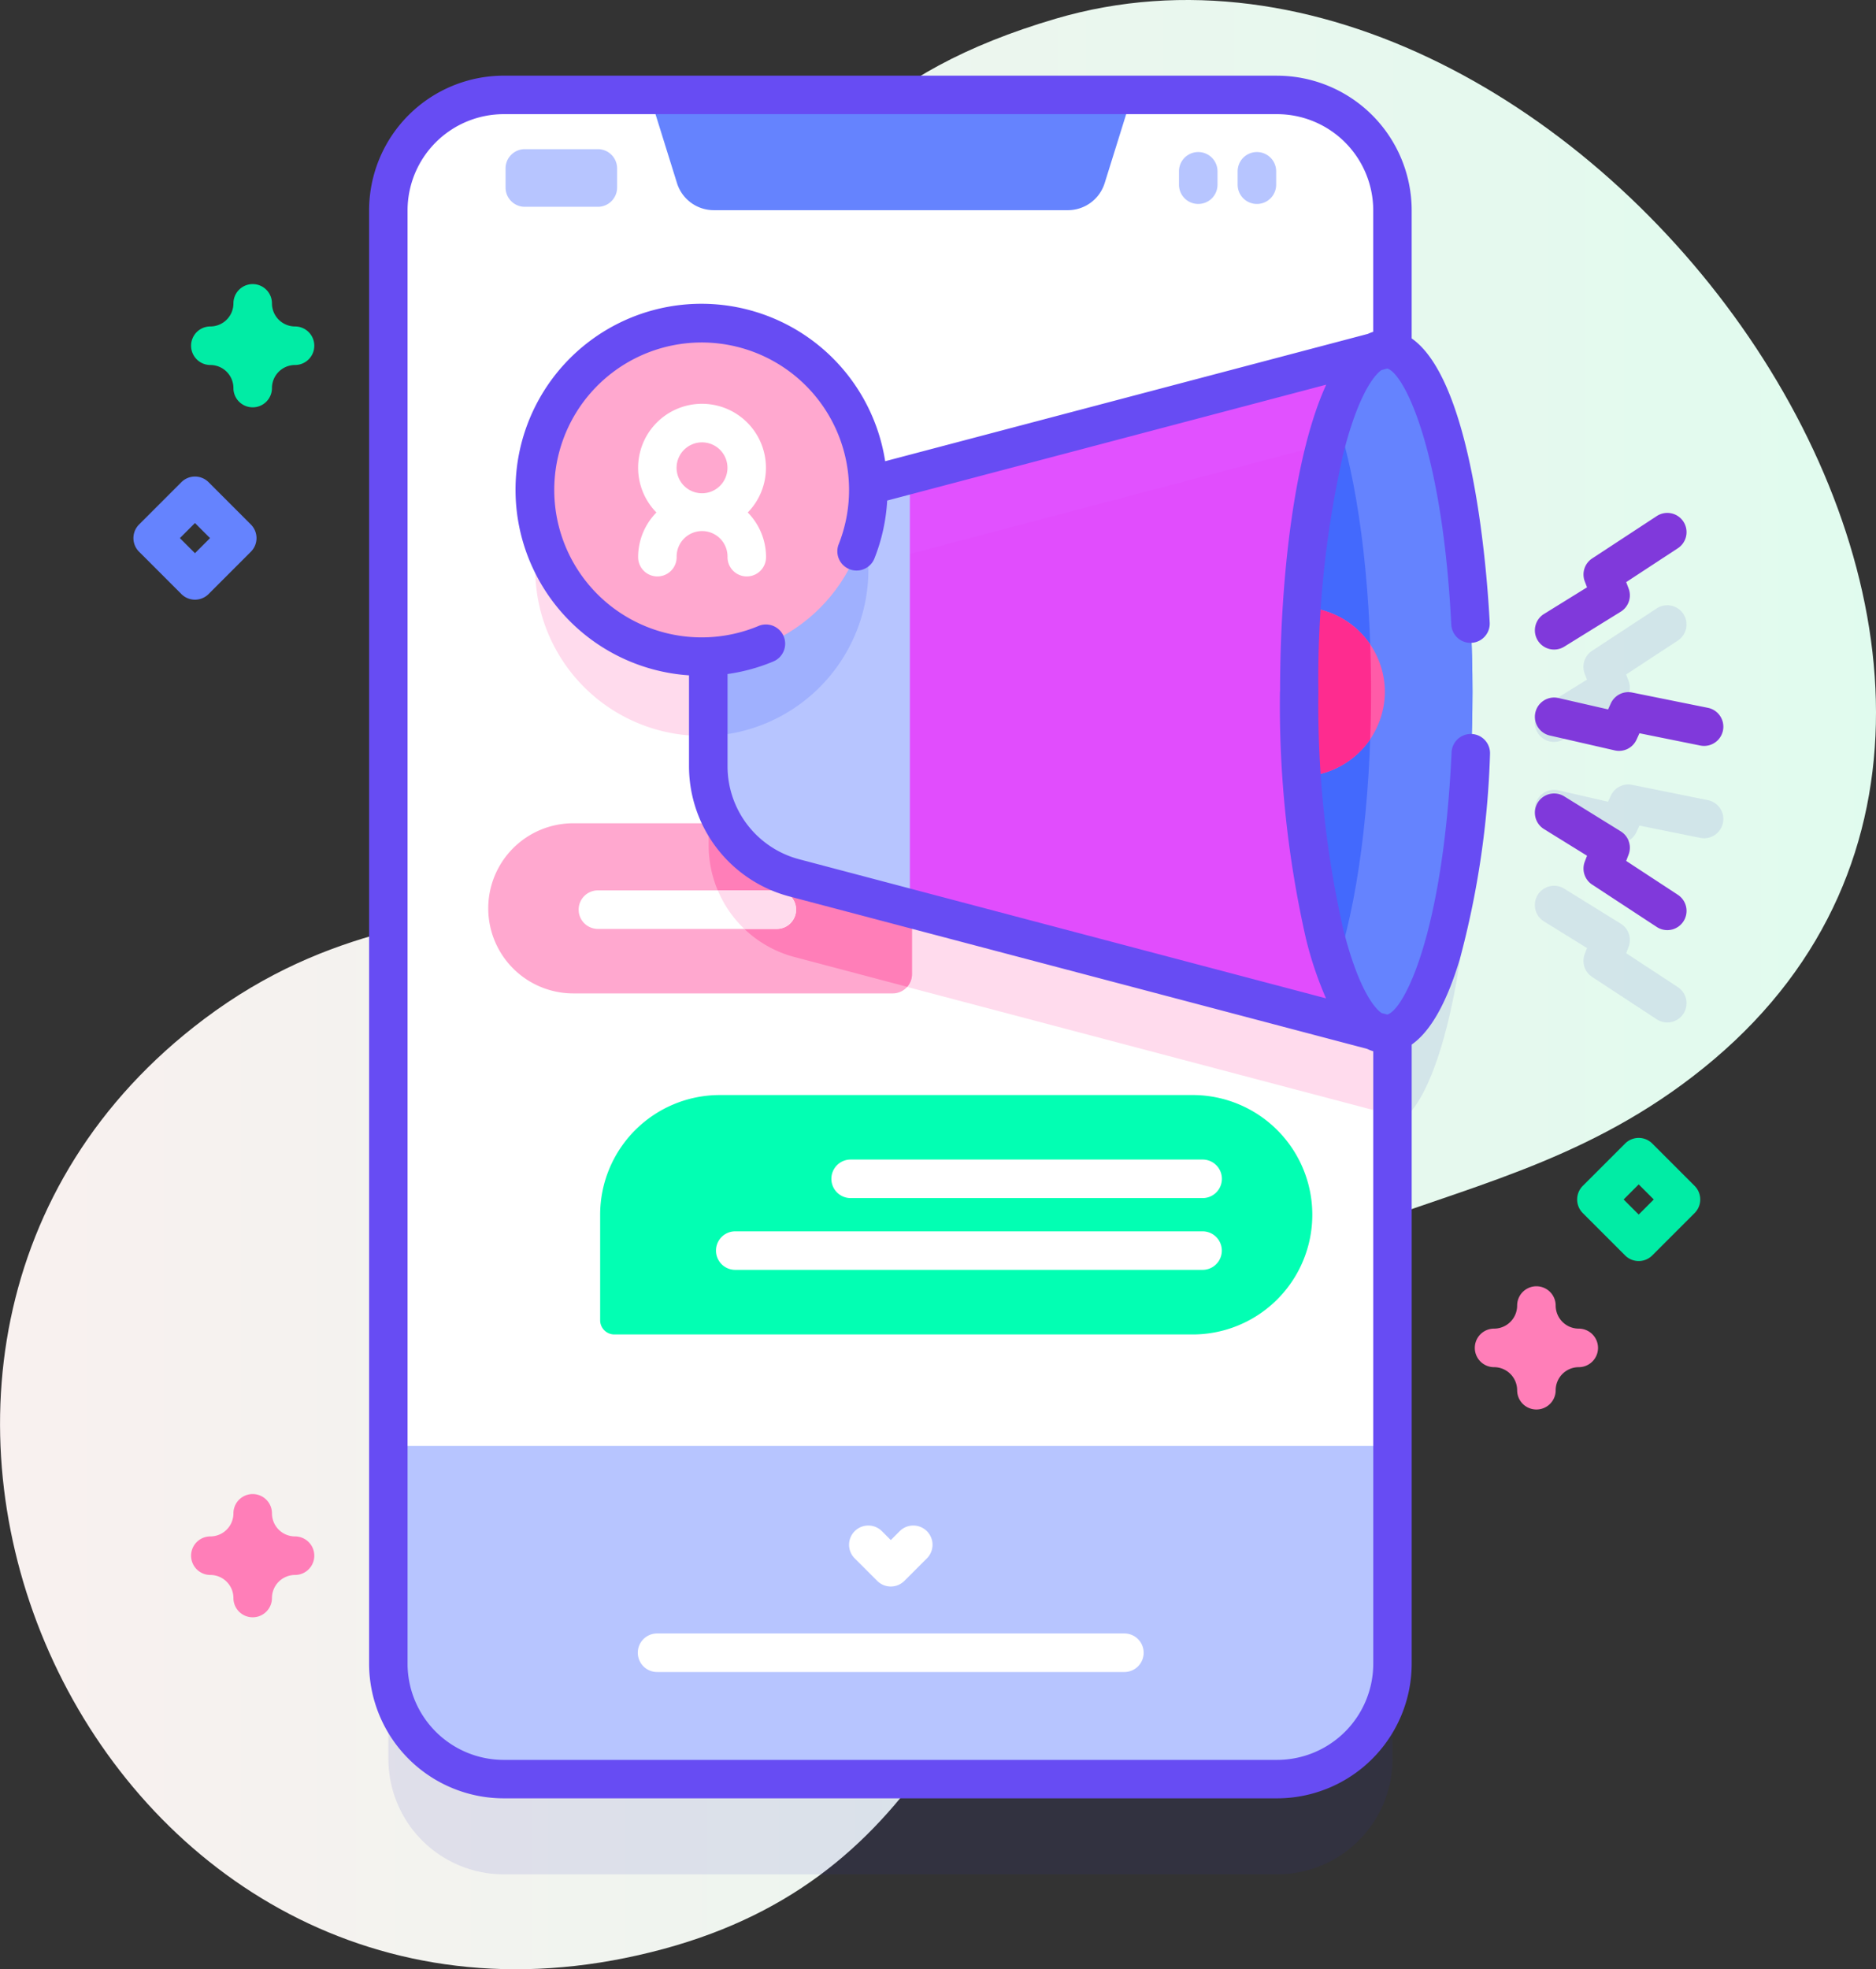 <svg xmlns="http://www.w3.org/2000/svg" width="112" height="117.524" viewBox="0 0 112 117.524">
    <rect x="0" y="0" width="112" height="117.524" fill="#333333" stroke="none"/>
    <defs>
        <linearGradient id="linear-gradient" x2="1" y1=".5" y2=".5" gradientUnits="objectBoundingBox">
            <stop offset="0" stop-color="#fcefef"/>
            <stop offset="1" stop-color="#dcfdee"/>
        </linearGradient>
        <style>
            .cls-3{fill:#2626bc}.cls-4{fill:#fff}.cls-5{fill:#ffdbed}.cls-6{fill:#ffa8cf}.cls-7{fill:#ff7eb8}.cls-8{fill:#b7c5ff}.cls-9{fill:#6583fe}.cls-15{fill:#01eca5}.cls-18{fill:#8039db}
        </style>
    </defs>
    <g id="notification_1_" transform="translate(-12.034)">
        <g id="Group_5909" transform="translate(12.034)">
            <g id="Group_5883">
                <path id="Path_24611" fill="url(#linear-gradient)" d="M75.057 1.117C53.4 7.486 57.743 22.6 55.321 39.345c-3.023 20.9-16.09 10.184-31.1 21.471-25.95 19.511-7.1 62.581 25.127 56.04 17.113-3.473 20.61-16.09 27.589-29.57 9.029-17.439 24-12.684 37.43-24.069 27.233-23.088-8.587-71.135-39.31-62.1z" transform="translate(-12.034)"/>
            </g>
            <g id="Group_5908" transform="translate(7.966 5.664)">
                <g id="Group_5884" opacity="0.1" transform="translate(15.22 5.683)">
                    <path id="Path_24612" d="M173.144 64.472V56.3a6.887 6.887 0 0 0-6.889-6.886h-46.169A6.887 6.887 0 0 0 113.2 56.3v86.742a6.887 6.887 0 0 0 6.889 6.886h46.169a6.887 6.887 0 0 0 6.889-6.886v-37.816c2.664-.812 4.763-9.625 4.763-20.378s-2.1-19.564-4.763-20.376z" class="cls-3" transform="translate(-113.197 -49.415)"/>
                    <path id="Path_24613" d="M421.607 204.893l-4.524-.913a1.149 1.149 0 0 0-1.271.647l-.165.36-2.965-.679a1.148 1.148 0 1 0-.513 2.238l3.876.888a1.148 1.148 0 0 0 1.3-.641l.175-.382 3.633.733a1.148 1.148 0 1 0 .454-2.251z" class="cls-3" transform="translate(-342.83 -168.487)"/>
                    <path id="Path_24614" d="M412.426 165.523a1.143 1.143 0 0 0 .6-.172l3.374-2.088a1.148 1.148 0 0 0 .47-1.383l-.145-.382 3.08-2.019a1.148 1.148 0 1 0-1.259-1.92l-3.851 2.525a1.148 1.148 0 0 0-.444 1.367l.136.358-2.569 1.59a1.148 1.148 0 0 0 .606 2.125z" class="cls-3" transform="translate(-342.828 -132.593)"/>
                    <path id="Path_24615" d="M419.809 236.351l-3.08-2.019.145-.382a1.148 1.148 0 0 0-.47-1.383l-3.374-2.088a1.148 1.148 0 1 0-1.208 1.953l2.569 1.59-.136.358a1.148 1.148 0 0 0 .444 1.367l3.851 2.525a1.148 1.148 0 1 0 1.259-1.92z" class="cls-3" transform="translate(-342.83 -188.79)"/>
                </g>
                <g id="Group_5895" transform="translate(15.245)">
                    <g id="Group_5894">
                        <g id="Group_5893">
                            <path id="Path_24616" d="M173.144 32.3v86.742a6.887 6.887 0 0 1-6.889 6.886h-46.169a6.887 6.887 0 0 1-6.889-6.886V32.3a6.887 6.887 0 0 1 6.889-6.886h46.169a6.887 6.887 0 0 1 6.889 6.886z" class="cls-4" transform="translate(-113.197 -25.244)"/>
                            <path id="Path_24617" d="M171.175 114.344a9.949 9.949 0 1 0-9.944 10.207c.135 0 .269 0 .4-.01v6.559a6.889 6.889 0 0 0 5.131 6.661l35.315 9.322v-40.9z" class="cls-5" transform="translate(-142.535 -86.297)"/>
                            <g id="Group_5888" transform="translate(5.938 43.469)">
                                <g id="Group_5885">
                                    <path id="Path_24618" d="M164.355 219.137v3.929a1.15 1.15 0 0 1-1.148 1.148h-19.073a5.077 5.077 0 0 1 0-10.154h15.144a5.077 5.077 0 0 1 5.077 5.077z" class="cls-6" transform="translate(-139.057 -214.06)"/>
                                </g>
                                <path id="Path_24619" d="M208.505 219.137v3.929a1.144 1.144 0 0 1-.285.755l-6.721-1.775a6.887 6.887 0 0 1-5.132-6.659v-1.327h7.061a5.077 5.077 0 0 1 5.077 5.077z" class="cls-7" transform="translate(-183.207 -214.06)"/>
                                <g id="Group_5887" transform="translate(5.399 4.005)">
                                    <g id="Group_5886">
                                        <path id="Path_24620" d="M175.546 232.648a1.149 1.149 0 0 1-1.146 1.152h-10.685a1.148 1.148 0 1 1 0-2.3H174.4a1.149 1.149 0 0 1 1.146 1.148z" class="cls-4" transform="translate(-162.567 -231.5)"/>
                                    </g>
                                </g>
                                <path id="Path_24621" d="M203.41 232.648a1.149 1.149 0 0 1-1.148 1.148h-1.943a6.82 6.82 0 0 1-1.582-2.3h3.525a1.149 1.149 0 0 1 1.148 1.152z" class="cls-5" transform="translate(-185.033 -227.495)"/>
                            </g>
                            <path id="Path_24622" d="M113.2 376v13.166a6.888 6.888 0 0 0 6.889 6.889h46.169a6.888 6.888 0 0 0 6.889-6.889V376z" class="cls-8" transform="translate(-113.197 -295.369)"/>
                            <path id="Path_24623" d="M208.151 29.932l1.643-5.267h-28.818l1.643 5.267a2.3 2.3 0 0 0 2.192 1.612h21.147a2.3 2.3 0 0 0 2.192-1.612z" class="cls-9" transform="translate(-165.412 -24.665)"/>
                            <g id="Group_5892" transform="translate(6.972 3.238)">
                                <path id="Path_24624" d="M149.071 42.206h-4.363a1.148 1.148 0 0 1-1.148-1.148v-1.144a1.148 1.148 0 0 1 1.148-1.148h4.363a1.148 1.148 0 0 1 1.148 1.148v1.144a1.148 1.148 0 0 1-1.148 1.148z" class="cls-8" transform="translate(-143.56 -38.766)"/>
                                <g id="Group_5891" transform="translate(40.204 .17)">
                                    <g id="Group_5889">
                                        <path id="Path_24625" d="M319.791 42.605a1.148 1.148 0 0 1-1.148-1.148v-.8a1.148 1.148 0 1 1 2.3 0v.8a1.148 1.148 0 0 1-1.152 1.148z" class="cls-8" transform="translate(-318.643 -39.505)"/>
                                    </g>
                                    <g id="Group_5890" transform="translate(3.502)">
                                        <path id="Path_24626" d="M335.041 42.605a1.148 1.148 0 0 1-1.148-1.148v-.8a1.148 1.148 0 1 1 2.3 0v.8a1.148 1.148 0 0 1-1.152 1.148z" class="cls-8" transform="translate(-333.893 -39.505)"/>
                                    </g>
                                </g>
                            </g>
                        </g>
                    </g>
                </g>
                <g id="Group_5898" transform="translate(34.332 15.174)">
                    <path id="Path_24627" fill="#de3fff" d="M196.368 106.729v8.931a6.889 6.889 0 0 0 5.131 6.661l35.315 9.322v-40.9l-35.314 9.325a6.889 6.889 0 0 0-5.132 6.661z" opacity="0.9" transform="translate(-196.368 -90.746)"/>
                    <g id="Group_5896" transform="translate(0 7.503)">
                        <path id="Path_24628" d="M208.39 123.42v25.891l-6.891-1.819a6.892 6.892 0 0 1-5.132-6.662v-8.93a6.892 6.892 0 0 1 5.132-6.662l3.249-.857z" class="cls-8" transform="translate(-196.367 -123.42)"/>
                    </g>
                    <path id="Path_24629" fill="#9fb0fe" d="M205.915 132.288a9.949 9.949 0 0 1-9.548 9.943v-7.1a6.892 6.892 0 0 1 5.132-6.662l3.249-.857a9.908 9.908 0 0 1 1.167 4.676z" transform="translate(-196.367 -119.145)"/>
                    <ellipse id="Ellipse_1969" cx="5.165" cy="20.448" class="cls-9" rx="5.165" ry="20.448" transform="translate(35.281)"/>
                    <path id="Path_24630" d="M360.338 111.2c0 11.293-2.312 20.449-5.164 20.449-1.132 0-2.179-1.44-3.029-3.881-1.3-3.715-2.138-9.752-2.138-16.568s.843-12.852 2.138-16.565c.85-2.441 1.9-3.881 3.029-3.881 2.852 0 5.164 9.153 5.164 20.446z" class="cls-9" transform="translate(-314.727 -90.749)"/>
                    <path id="Path_24631" fill="#4369fd" d="M354.283 124.215c0 6.815-.843 12.852-2.138 16.568-1.3-3.715-2.138-9.752-2.138-16.568s.843-12.852 2.138-16.565c1.3 3.713 2.138 9.75 2.138 16.565z" transform="translate(-314.727 -103.768)"/>
                    <path id="Path_24632" fill="#ff5ba8" d="M355.112 162.85a5.073 5.073 0 0 1-4.94 5.051c-.1-1.615-.159-3.308-.159-5.051s.055-3.435.159-5.051a5.073 5.073 0 0 1 4.94 5.051z" transform="translate(-314.731 -142.402)"/>
                    <g id="Group_5897" transform="translate(35.28 15.398)">
                        <path id="Path_24633" fill="#fe2c8f" d="M354.283 162.85q0 1.44-.051 2.829a5.1 5.1 0 0 1-4.064 2.223c-.1-1.617-.158-3.309-.158-5.052s.055-3.435.158-5.05a5.1 5.1 0 0 1 4.064 2.223q.052 1.384.051 2.827z" transform="translate(-350.007 -157.8)"/>
                    </g>
                </g>
                <path id="Path_24634" d="M425.946 303.214a1.144 1.144 0 0 1-.812-.336l-2.526-2.526a1.148 1.148 0 0 1 0-1.624l2.526-2.526a1.148 1.148 0 0 1 1.623 0l2.526 2.526a1.148 1.148 0 0 1 0 1.624l-2.526 2.526a1.145 1.145 0 0 1-.811.336zm-.9-3.674l.9.9.9-.9-.9-.9z" class="cls-15" transform="translate(-336.079 -233.619)"/>
                <path id="Path_24635" d="M65.4 81.209a1.148 1.148 0 0 1-1.148-1.148 1.379 1.379 0 0 0-1.378-1.378 1.148 1.148 0 1 1 0-2.3 1.379 1.379 0 0 0 1.378-1.378 1.148 1.148 0 0 1 2.3 0 1.379 1.379 0 0 0 1.378 1.378 1.148 1.148 0 1 1 0 2.3 1.379 1.379 0 0 0-1.378 1.378 1.148 1.148 0 0 1-1.152 1.148z" class="cls-15" transform="translate(-58.282 -62.564)"/>
                <path id="Path_24636" d="M399.344 341.815a1.148 1.148 0 0 1-1.148-1.148 1.379 1.379 0 0 0-1.378-1.378 1.148 1.148 0 1 1 0-2.3 1.379 1.379 0 0 0 1.378-1.378 1.148 1.148 0 1 1 2.3 0 1.379 1.379 0 0 0 1.378 1.378 1.148 1.148 0 1 1 0 2.3 1.379 1.379 0 0 0-1.378 1.378 1.148 1.148 0 0 1-1.152 1.148z" class="cls-7" transform="translate(-315.586 -263.36)"/>
                <path id="Path_24637" d="M65.4 395.874a1.148 1.148 0 0 1-1.148-1.148 1.379 1.379 0 0 0-1.378-1.378 1.148 1.148 0 1 1 0-2.3 1.379 1.379 0 0 0 1.378-1.378 1.148 1.148 0 1 1 2.3 0 1.379 1.379 0 0 0 1.378 1.378 1.148 1.148 0 1 1 0 2.3 1.379 1.379 0 0 0-1.378 1.378 1.148 1.148 0 0 1-1.152 1.148z" class="cls-7" transform="translate(-58.282 -305.018)"/>
                <path id="Path_24638" d="M50.4 131.25a1.145 1.145 0 0 1-.812-.336l-2.526-2.526a1.148 1.148 0 0 1 0-1.624l2.526-2.526a1.148 1.148 0 0 1 1.624 0l2.526 2.526a1.148 1.148 0 0 1 0 1.624l-2.526 2.526a1.145 1.145 0 0 1-.812.336zm-.9-3.674l.9.9.9-.9-.9-.9z" class="cls-9" transform="translate(-46.726 -101.125)"/>
                <g id="Group_5904" transform="translate(27.86 59.688)">
                    <g id="Group_5899">
                        <path id="Path_24639" fill="#02ffb3" d="M169 299.086h34.528a7.144 7.144 0 0 0 0-14.289H175.3a7.145 7.145 0 0 0-7.144 7.144v6.3a.848.848 0 0 0 .844.845z" transform="translate(-168.152 -284.797)"/>
                    </g>
                    <g id="Group_5903" transform="translate(2.254 3.854)">
                        <g id="Group_5900" transform="translate(11.556)">
                            <path id="Path_24640" d="M229.44 303.878h21.015a1.148 1.148 0 1 0 0-2.3H229.44a1.148 1.148 0 1 0 0 2.3z" class="cls-4" transform="translate(-228.292 -301.582)"/>
                        </g>
                        <g id="Group_5901" transform="translate(4.667 4.284)">
                            <path id="Path_24641" d="M199.44 322.534h27.9a1.148 1.148 0 1 0 0-2.3h-27.9a1.148 1.148 0 1 0 0 2.3z" class="cls-4" transform="translate(-198.292 -320.238)"/>
                        </g>
                        <g id="Group_5902" transform="translate(0 28.284)">
                            <path id="Path_24642" d="M179.115 427.049h27.9a1.148 1.148 0 1 0 0-2.3h-27.9a1.148 1.148 0 1 0 0 2.3z" class="cls-4" transform="translate(-177.967 -424.753)"/>
                        </g>
                    </g>
                </g>
                <g id="Group_5905" transform="translate(23.995 13.638)">
                    <circle id="Ellipse_1970" cx="9.951" cy="9.951" r="9.951" class="cls-6"/>
                    <path id="Path_24643" d="M185.63 108.783a3.815 3.815 0 1 0-6.538 2.667 3.8 3.8 0 0 0-1.092 2.666 1.148 1.148 0 0 0 2.3 0 1.519 1.519 0 1 1 3.037 0 1.148 1.148 0 0 0 2.3 0 3.8 3.8 0 0 0-1.092-2.667 3.8 3.8 0 0 0 1.085-2.666zm-3.815-1.519a1.519 1.519 0 1 1-1.519 1.519 1.52 1.52 0 0 1 1.519-1.519z" class="cls-4" transform="translate(-171.864 -100.166)"/>
                </g>
                <g id="Group_5907" transform="translate(42.729 85.383)">
                    <g id="Group_5906">
                        <path id="Path_24644" d="M235.381 400.329a1.144 1.144 0 0 1-.812-.336l-1.34-1.339a1.148 1.148 0 1 1 1.623-1.624l.528.528.528-.528a1.148 1.148 0 1 1 1.623 1.624l-1.34 1.339a1.145 1.145 0 0 1-.81.336z" class="cls-4" transform="translate(-232.893 -396.693)"/>
                    </g>
                </g>
            </g>
        </g>
        <g id="Group_5910" transform="translate(34.072 4.516)">
            <path id="Path_24645" fill="#674cf3" d="M162.4 19.665h-46.17a8.044 8.044 0 0 0-8.037 8.033v86.743a8.044 8.044 0 0 0 8.037 8.033h46.17a8.044 8.044 0 0 0 8.037-8.033V77.49c1.13-.793 2.094-2.5 2.876-5.107a53.409 53.409 0 0 0 1.8-12.23 1.148 1.148 0 0 0-2.294-.105c-.5 10.8-2.832 15.368-3.839 15.649l-.346-.091c-.487-.339-1.422-1.587-2.288-5.014a60.621 60.621 0 0 1-1.478-14.172 60.6 60.6 0 0 1 1.478-14.171c.866-3.428 1.8-4.676 2.288-5.014l.345-.091c.986.278 3.287 4.742 3.823 15.29a1.148 1.148 0 0 0 2.293-.116c-.132-2.593-.932-14.371-4.659-16.972V27.7a8.044 8.044 0 0 0-8.037-8.033zm0 100.515h-46.17a5.746 5.746 0 0 1-5.741-5.738V27.7a5.746 5.746 0 0 1 5.741-5.738h46.17a5.746 5.746 0 0 1 5.741 5.738v7.25a2.638 2.638 0 0 0-.319.125l-28.819 7.6a11.1 11.1 0 1 0-11.711 12.779v5.426a8.04 8.04 0 0 0 5.986 7.767l34.5 9.1a2.664 2.664 0 0 0 .365.142v36.547a5.746 5.746 0 0 1-5.743 5.744zm.173-63.761a62.938 62.938 0 0 0 1.548 14.734 21.62 21.62 0 0 0 1.2 3.577l-31.454-8.3a5.743 5.743 0 0 1-4.275-5.548v-5.507a11.022 11.022 0 0 0 2.714-.741 1.148 1.148 0 1 0-.883-2.119 8.8 8.8 0 1 1 4.8-4.872 1.148 1.148 0 0 0 2.133.849 11.025 11.025 0 0 0 .767-3.47l26.212-6.916c-1.875 4.083-2.755 11.374-2.755 18.313z" transform="translate(-108.195 -19.665)"/>
            <path id="Path_24646" d="M412.17 182.546l3.876.888a1.148 1.148 0 0 0 1.3-.641l.175-.382 3.633.733a1.148 1.148 0 1 0 .454-2.251l-4.524-.913a1.149 1.149 0 0 0-1.271.647l-.165.36-2.965-.679a1.148 1.148 0 0 0-.513 2.239z" class="cls-18" transform="translate(-341.681 -143.166)"/>
            <path id="Path_24647" d="M411.449 140.979a1.148 1.148 0 0 0 1.581.372l3.374-2.088a1.148 1.148 0 0 0 .47-1.383l-.145-.382 3.08-2.019a1.148 1.148 0 1 0-1.259-1.92l-3.851 2.525a1.148 1.148 0 0 0-.444 1.367l.136.358-2.569 1.59a1.148 1.148 0 0 0-.373 1.58z" class="cls-18" transform="translate(-341.681 -107.273)"/>
            <path id="Path_24648" d="M414.7 211.747l3.851 2.525a1.148 1.148 0 1 0 1.259-1.92l-3.08-2.019.145-.382a1.148 1.148 0 0 0-.47-1.383l-3.374-2.088a1.148 1.148 0 1 0-1.208 1.953l2.569 1.59-.136.358a1.148 1.148 0 0 0 .444 1.367z" class="cls-18" transform="translate(-341.682 -163.469)"/>
        </g>
    </g>
</svg>
